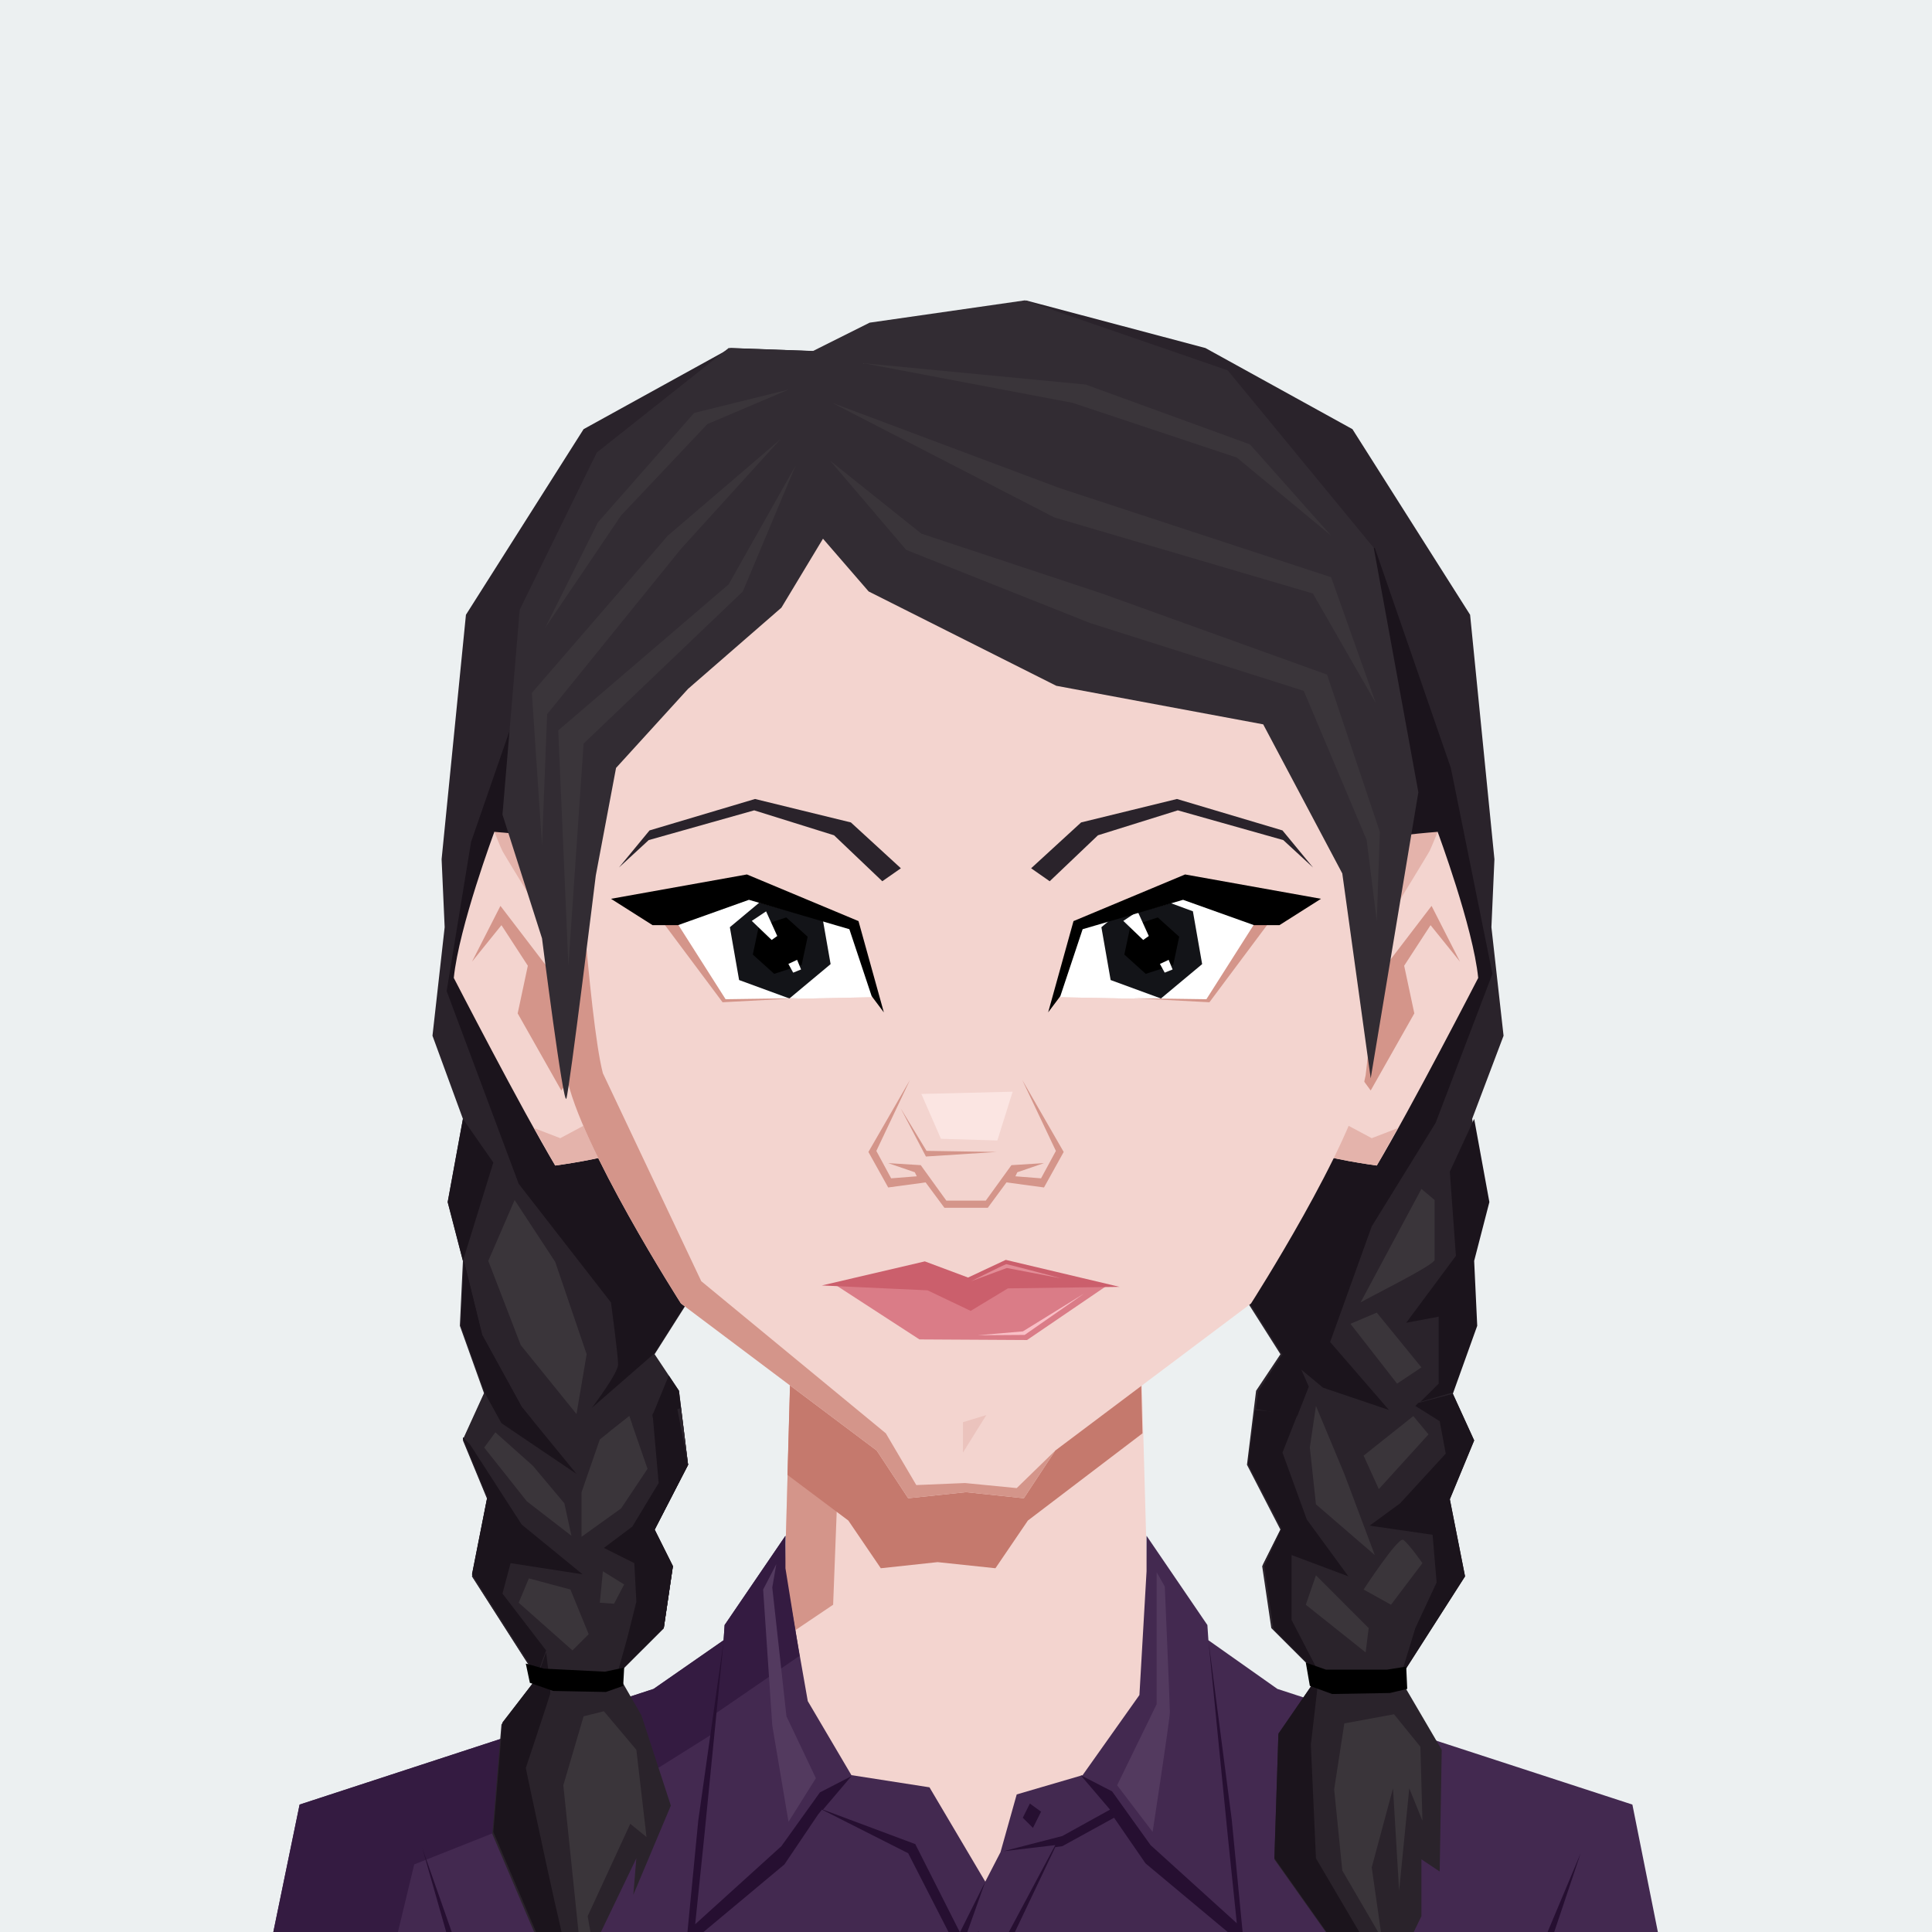 <?xml version="1.0" encoding="UTF-8"?>
<svg xmlns="http://www.w3.org/2000/svg" xmlns:xlink="http://www.w3.org/1999/xlink" width="200px" height="200px" viewBox="0 0 200 200" version="1.1">
<g id="surface1">
<rect x="0" y="0" width="200" height="200" style="fill:rgb(92.549%,94.118%,94.51%);fill-opacity:1;stroke:none;"/>
<path style=" stroke:none;fill-rule:nonzero;fill:rgb(16.471%,13.725%,16.863%);fill-opacity:1;" d="M 84.355 36.344 L 75.641 36.027 L 60.414 44.426 L 48.234 63.641 L 45.715 88.949 L 46.031 95.984 L 44.77 107.219 L 47.922 115.828 L 46.344 124.438 L 47.922 130.527 L 47.605 137.246 L 50.125 144.281 L 47.922 149.113 L 50.441 155.203 L 48.863 163.184 L 55.586 173.684 L 63.879 173.367 L 68.711 168.539 L 69.656 162.133 L 67.766 158.352 L 71.23 151.633 L 70.285 143.969 L 67.766 140.188 L 71.23 134.727 L 69.656 124.438 L 84.039 91.152 Z M 106.195 31.094 L 124.781 36.027 L 140.004 44.426 L 152.184 63.641 L 154.703 88.949 L 154.391 95.984 L 155.648 107.219 L 152.395 115.828 L 153.969 124.438 L 152.395 130.527 L 152.711 137.246 L 150.191 144.281 L 152.395 149.113 L 149.875 155.203 L 151.449 163.184 L 144.73 173.684 L 136.434 173.367 L 131.605 168.539 L 130.66 162.133 L 132.551 158.352 L 129.086 151.633 L 130.031 143.969 L 132.551 140.188 L 129.086 134.727 L 130.66 124.438 L 116.273 91.152 Z M 106.195 31.094 "/>
<path style=" stroke:none;fill-rule:nonzero;fill:rgb(10.588%,7.843%,10.98%);fill-opacity:1;" d="M 56.949 63.539 L 48.762 87.164 L 46.238 102.598 L 53.695 122.547 L 63.25 134.832 C 63.25 134.832 63.984 140.293 63.984 141.238 C 63.984 142.184 61.254 145.754 61.254 145.754 L 67.766 140.082 L 71.23 134.621 L 125.934 129.793 L 129.191 134.621 L 132.656 140.082 L 136.961 143.652 L 143.785 145.961 L 137.695 138.926 L 142 126.957 L 148.613 116.246 L 154.496 100.812 L 150.191 79.496 L 142.316 56.711 Z M 59.68 152.578 L 54.012 145.648 L 49.914 138.191 L 48.023 130.527 L 47.711 137.246 L 50.23 144.281 L 51.91 147.328 Z M 47.922 115.828 L 46.344 124.438 L 47.922 130.527 L 51.07 120.344 Z M 52.016 164.969 L 52.855 161.816 L 60.309 162.973 L 54.012 157.828 L 48.656 149.531 L 47.922 148.797 L 47.922 148.902 L 50.441 154.992 L 48.863 162.973 L 55.586 173.473 L 56.531 170.848 Z M 63.879 173.367 L 68.711 168.539 L 69.656 162.133 L 67.766 158.352 L 71.23 151.633 L 70.285 143.969 L 69.234 142.391 L 67.555 146.488 L 68.184 153.629 L 65.453 158.141 L 62.516 160.348 L 65.664 161.922 L 65.875 165.914 L 64.93 169.691 Z M 133.703 161.082 L 139.586 163.289 L 135.281 157.406 L 132.762 150.477 L 135.488 143.547 L 133.496 139.031 C 133.496 139.031 133.074 139.242 132.445 139.664 L 132.762 140.188 L 130.238 144.074 L 129.297 151.738 L 132.863 158.457 L 130.977 162.344 L 131.922 168.746 L 136.75 173.578 L 133.809 167.906 Z M 144.941 173.684 L 151.66 163.184 L 150.086 155.203 L 152.605 149.113 L 150.398 144.281 L 152.922 137.246 L 152.605 130.527 L 154.18 124.438 L 152.605 115.828 L 150.086 121.289 L 150.715 130.004 L 145.57 136.934 L 148.93 136.301 L 148.93 143.234 L 146.621 145.543 L 149.141 147.117 L 149.77 150.477 L 145.047 155.621 L 141.895 157.934 L 148.406 158.879 L 148.824 163.812 L 146.621 168.539 Z M 144.941 173.684 "/>
<path style=" stroke:none;fill-rule:nonzero;fill:rgb(22.745%,20.784%,22.745%);fill-opacity:1;" d="M 141.16 150.688 L 146.305 146.594 L 147.879 148.484 L 142.734 154.152 Z M 139.797 137.039 L 144.625 143.234 L 147.145 141.551 L 142.523 135.883 Z M 140.844 134.832 C 141.684 134.309 148.512 130.949 148.512 130.422 L 148.512 124.227 L 147.145 123.074 Z M 53.273 124.227 C 52.961 124.961 50.547 130.527 50.547 130.527 L 53.906 139.242 L 59.68 146.383 L 60.73 140.188 L 57.477 130.633 Z M 60.203 159.086 L 64.301 156.148 L 67.031 152.051 L 65.141 146.594 L 62.094 149.008 L 60.203 154.469 Z M 50.125 149.848 L 51.281 148.273 L 55.164 151.738 L 58.422 155.621 L 59.156 158.984 L 54.535 155.414 Z M 50.125 149.848 "/>
<path style=" stroke:none;fill-rule:nonzero;fill:rgb(95.294%,83.137%,81.176%);fill-opacity:1;" d="M 171.609 203.609 L 166.781 188.699 L 130.137 174.629 L 118.797 164.441 L 117.324 111.418 L 82.676 111.418 L 81.203 164.441 L 69.863 174.629 L 33.219 188.699 L 28.391 203.609 L 25.238 224.609 L 174.762 224.609 Z M 171.609 203.609 "/>
<path style=" stroke:none;fill-rule:nonzero;fill:rgb(83.137%,58.431%,54.118%);fill-opacity:1;" d="M 82.676 111.418 L 81.203 164.441 L 69.863 174.629 L 33.219 188.699 L 28.391 203.609 L 25.238 224.609 L 35.949 224.609 L 35.949 203.609 L 37.734 189.641 L 71.441 176.098 L 86.246 166.121 L 88.344 111.418 Z M 82.676 111.418 "/>
<path style=" stroke:none;fill-rule:nonzero;fill:rgb(77.255%,47.451%,42.745%);fill-opacity:1;" d="M 106.406 157.406 L 118.27 148.379 L 117.324 111.418 L 82.676 111.418 L 81.52 152.684 L 87.82 157.406 L 91.18 162.344 L 97.059 161.711 L 103.047 162.344 Z M 106.406 157.406 "/>
<path style=" stroke:none;fill-rule:nonzero;fill:rgb(26.275%,16.078%,31.373%);fill-opacity:1;" d="M 172.344 203.609 L 168.984 186.809 L 132.234 174.836 L 125.094 169.797 L 124.988 168.223 L 118.691 158.984 L 118.691 162.656 L 117.953 175.469 L 112.074 183.762 L 105.25 185.758 L 103.57 191.742 L 101.996 194.789 L 96.219 185.023 L 88.137 183.762 L 83.621 176.098 L 81.203 162.344 L 81.309 158.984 L 75.012 168.223 L 74.906 169.797 L 67.66 174.836 L 31.016 186.809 L 27.551 203.609 L 25.031 224.609 L 174.863 224.609 Z M 172.344 203.609 "/>
<path style=" stroke:none;fill-rule:nonzero;fill:rgb(20.392%,10.588%,25.49%);fill-opacity:1;" d="M 40.148 204.344 L 42.879 193.004 L 68.289 182.922 L 73.645 179.562 L 73.961 177.461 L 82.676 171.477 L 82.781 171.477 L 81.309 162.344 L 81.309 158.984 L 75.012 168.223 L 74.906 169.797 L 67.66 174.836 L 31.016 186.809 L 27.551 203.609 L 25.031 224.609 L 39.941 224.609 Z M 40.148 204.344 "/>
<path style=" stroke:none;fill-rule:nonzero;fill:rgb(14.902%,5.882%,19.216%);fill-opacity:1;" d="M 125.094 169.797 L 127.09 189.957 L 128.035 199.094 L 119.109 191.008 L 115.121 185.441 L 111.863 183.762 L 114.91 187.332 L 109.977 190.062 L 103.887 191.637 L 109.238 191.008 L 102.625 203.398 L 102.625 224.609 L 103.887 224.609 L 103.254 203.816 L 109.238 191.219 L 109.977 191.113 L 115.328 188.172 L 118.586 192.898 L 128.77 201.402 L 127.512 188.383 Z M 99.789 200.984 L 101.996 194.789 L 99.371 200.039 L 94.75 190.902 L 85.195 187.332 L 88.137 183.867 L 84.879 185.547 L 80.891 191.113 L 71.965 199.199 L 72.91 190.062 L 74.906 169.902 L 72.281 188.488 L 71.02 201.508 L 81.203 193.004 L 84.672 187.859 L 85.09 187.332 L 94.016 191.848 L 98.637 200.879 L 97.691 201.613 L 98.531 224.609 L 99.684 224.609 L 98.637 202.559 Z M 107.77 187.543 L 106.613 186.703 L 105.879 188.172 L 106.93 189.223 Z M 100.629 201.508 L 101.68 202.559 L 102.414 200.773 L 101.262 199.934 Z M 100.105 221.039 L 101.156 222.086 L 101.891 220.301 L 100.734 219.461 Z M 43.719 191.324 L 48.863 209.383 L 49.809 224.609 L 50.859 224.609 L 50.02 209.277 Z M 157.016 207.598 L 156.07 224.609 L 157.539 224.609 L 158.273 207.809 L 163.629 191.848 Z M 157.016 207.598 "/>
<path style=" stroke:none;fill-rule:nonzero;fill:rgb(32.549%,22.745%,37.255%);fill-opacity:1;" d="M 120.578 164.234 L 119.738 162.762 L 119.738 176.414 L 115.645 184.812 L 119.32 189.641 C 119.32 189.641 121.105 177.988 121.105 177.254 C 121.105 176.516 120.578 164.234 120.578 164.234 Z M 79.945 164.336 L 80.363 161.922 L 79 164.547 L 79.945 178.617 L 81.625 188.594 L 84.461 184.078 L 81.414 177.672 Z M 79.945 164.336 "/>
<path style=" stroke:none;fill-rule:nonzero;fill:rgb(95.294%,83.137%,81.176%);fill-opacity:1;" d="M 62.305 89.996 C 62.305 89.996 56.004 89.262 51.176 86.113 C 51.176 86.113 47.5 95.984 46.977 101.234 C 46.977 101.234 54.012 114.883 57.477 120.656 C 57.477 120.656 62.934 119.922 64.09 119.188 L 65.559 110.367 Z M 62.305 89.996 "/>
<path style=" stroke:none;fill-rule:nonzero;fill:rgb(89.412%,70.196%,67.059%);fill-opacity:1;" d="M 52.016 88.109 C 51.805 87.688 51.176 86.113 51.176 86.113 C 56.637 86.531 62.41 87.582 62.41 87.582 L 65.559 110.367 L 64.09 119.188 C 62.934 119.922 57.477 120.656 57.477 120.656 C 56.844 119.609 56.109 118.137 55.27 116.773 L 58 117.824 L 61.148 116.141 C 61.148 116.141 61.887 104.383 61.676 104.066 C 61.57 103.754 52.227 88.527 52.016 88.109 Z M 52.016 88.109 "/>
<path style=" stroke:none;fill-rule:nonzero;fill:rgb(83.137%,58.431%,54.118%);fill-opacity:1;" d="M 48.863 99.551 L 51.805 93.777 L 57.266 100.918 L 59.574 110.891 L 58.105 112.887 L 53.59 104.906 L 54.641 99.973 L 51.91 95.773 Z M 48.863 99.551 "/>
<path style=" stroke:none;fill-rule:nonzero;fill:rgb(95.294%,83.137%,81.176%);fill-opacity:1;" d="M 137.695 89.996 C 137.695 89.996 143.996 89.262 148.824 86.113 C 148.824 86.113 152.5 95.984 153.023 101.234 C 153.023 101.234 145.988 114.883 142.523 120.656 C 142.523 120.656 137.066 119.922 135.91 119.188 L 134.441 110.367 Z M 137.695 89.996 "/>
<path style=" stroke:none;fill-rule:nonzero;fill:rgb(89.412%,70.196%,67.059%);fill-opacity:1;" d="M 147.984 88.109 C 148.195 87.688 148.824 86.113 148.824 86.113 C 143.363 86.531 137.59 87.582 137.59 87.582 L 134.441 110.398 L 135.91 119.188 C 137.066 119.922 142.523 120.656 142.523 120.656 C 143.156 119.609 143.891 118.137 144.73 116.773 L 142 117.824 L 138.852 116.141 C 138.852 116.141 138.113 104.383 138.324 104.066 C 138.43 103.754 147.773 88.527 147.984 88.109 Z M 147.984 88.109 "/>
<path style=" stroke:none;fill-rule:nonzero;fill:rgb(83.137%,58.431%,54.118%);fill-opacity:1;" d="M 151.137 99.551 L 148.195 93.777 L 142.734 100.918 L 140.426 110.891 L 141.895 112.887 L 146.41 104.906 L 145.359 99.973 L 148.09 95.773 Z M 151.137 99.551 "/>
<path style=" stroke:none;fill-rule:nonzero;fill:rgb(95.294%,83.137%,81.176%);fill-opacity:1;" d="M 144.102 82.859 C 143.891 72.461 138.641 57.762 138.641 57.762 C 131.605 46.004 118.691 37.918 118.691 37.918 C 111.34 36.344 100 35.609 100 35.609 C 100 35.609 88.66 36.449 81.309 37.918 C 81.309 37.918 68.289 45.898 61.359 57.762 C 61.359 57.762 56.109 72.461 55.898 82.859 C 55.691 86.531 58.629 111.312 58.629 111.312 C 59.996 118.559 70.496 134.938 70.496 134.938 L 90.762 150.164 L 94.016 155.098 L 100 154.469 L 105.984 155.098 L 109.238 150.164 L 129.504 134.938 C 129.504 134.938 140.004 118.559 141.371 111.312 C 141.371 111.312 144.309 86.531 144.102 82.859 Z M 144.102 82.859 "/>
<path style=" stroke:none;fill-rule:nonzero;fill:rgb(92.157%,76.471%,74.118%);fill-opacity:1;" d="M 99.684 150.371 L 99.684 147.223 L 102.102 146.488 Z M 99.684 150.371 "/>
<path style=" stroke:none;fill-rule:nonzero;fill:rgb(83.137%,58.431%,54.118%);fill-opacity:1;" d="M 82.359 40.227 L 100 37.078 L 118.691 37.918 C 111.34 36.344 100 35.609 100 35.609 C 100 35.609 88.66 36.449 81.309 37.918 C 81.309 37.918 68.289 45.898 61.359 57.762 C 61.359 57.762 56.109 72.461 55.898 82.859 C 55.691 86.531 58.629 111.312 58.629 111.312 C 59.996 118.559 70.496 134.938 70.496 134.938 L 90.762 150.164 L 94.016 155.098 L 100 154.469 L 105.984 155.098 L 109.238 150.164 L 105.25 154.047 L 99.895 153.523 L 94.855 153.734 L 91.703 148.379 L 72.594 132.629 L 62.41 111.102 C 60.941 105.539 59.469 82.016 59.469 82.016 C 59.996 74.984 64.301 59.023 64.301 59.023 C 66.926 54.719 82.359 40.227 82.359 40.227 Z M 82.359 40.227 "/>
<path style=" stroke:none;fill-rule:nonzero;fill:rgb(85.49%,48.627%,52.941%);fill-opacity:1;" d="M 86.414 132.965 L 95.18 138.656 L 106.32 138.719 L 114.555 133.109 L 100.988 132.965 L 91.547 132.766 Z M 86.414 132.965 "/>
<path style=" stroke:none;fill-rule:nonzero;fill:rgb(79.608%,37.255%,42.353%);fill-opacity:1;" d="M 85.078 133.07 L 96.02 133.574 L 100.484 135.703 L 104.336 133.371 L 115.898 133.215 L 104.117 130.422 L 100.211 132.25 L 95.738 130.578 Z M 85.078 133.07 "/>
<path style=" stroke:none;fill-rule:nonzero;fill:rgb(97.647%,74.902%,77.647%);fill-opacity:1;" d="M 112.223 133.91 L 106.07 138.191 L 101.238 138.223 L 105.891 137.824 Z M 112.223 133.91 "/>
<path style=" stroke:none;fill-rule:nonzero;fill:rgb(88.627%,54.902%,58.824%);fill-opacity:1;" d="M 100.535 132.629 C 100.535 132.629 104.055 130.863 104.18 130.863 C 104.305 130.863 109.891 132.344 109.891 132.344 L 104.223 131.262 Z M 100.535 132.629 "/>
<path style=" stroke:none;fill-rule:nonzero;fill:rgb(100%,100%,100%);fill-opacity:1;" d="M 90.656 103.227 L 88.031 96.086 L 76.586 92.832 L 69.023 95.039 L 74.801 103.543 Z M 90.656 103.227 "/>
<path style=" stroke:none;fill-rule:nonzero;fill:rgb(7.451%,7.843%,9.412%);fill-opacity:1;" d="M 81.719 103.363 L 76.512 101.453 L 75.555 95.984 L 79.82 92.422 L 85.027 94.336 L 85.984 99.805 Z M 81.719 103.363 "/>
<path style=" stroke:none;fill-rule:nonzero;fill:rgb(0%,0%,0%);fill-opacity:1;" d="M 77.93 98.816 L 78.547 95.898 L 81.395 94.973 L 83.609 96.969 L 82.988 99.887 L 80.145 100.812 Z M 77.93 98.816 "/>
<path style=" stroke:none;fill-rule:nonzero;fill:rgb(100%,100%,100%);fill-opacity:1;" d="M 77.824 95.332 L 79.883 97.305 L 80.461 96.895 L 79.305 94.344 Z M 77.824 95.332 "/>
<path style=" stroke:none;fill-rule:nonzero;fill:rgb(100%,100%,100%);fill-opacity:1;" d="M 81.613 99.785 L 82.109 100.688 L 82.926 100.359 L 82.516 99.363 Z M 81.613 99.785 "/>
<path style=" stroke:none;fill-rule:nonzero;fill:rgb(95.294%,83.137%,81.176%);fill-opacity:1;" d="M 66.398 92.832 L 66.398 104.488 L 74.484 112.781 L 85.93 112.781 L 94.016 104.488 L 94.016 92.832 L 85.93 84.539 L 74.484 84.539 Z M 69.023 95.039 L 76.48 92.832 L 88.031 96.086 L 90.656 103.227 L 74.801 103.543 Z M 69.023 95.039 "/>
<path style=" stroke:none;fill-rule:nonzero;fill:rgb(83.137%,58.431%,54.118%);fill-opacity:1;" d="M 69.969 95.352 L 75.113 103.438 L 82.676 103.332 L 74.801 103.754 L 68.605 95.457 Z M 69.969 95.352 "/>
<path style=" stroke:none;fill-rule:nonzero;fill:rgb(0%,0%,0%);fill-opacity:1;" d="M 91.496 104.801 L 88.871 95.352 L 77.32 90.523 L 63.25 93.043 L 67.555 95.773 L 70.18 95.773 L 77.531 93.148 L 87.926 96.191 L 90.234 103.121 Z M 91.496 104.801 "/>
<path style=" stroke:none;fill-rule:nonzero;fill:rgb(100%,100%,100%);fill-opacity:1;" d="M 109.344 103.227 L 111.969 96.086 L 123.414 92.832 L 130.977 95.039 L 125.199 103.543 Z M 109.344 103.227 "/>
<path style=" stroke:none;fill-rule:nonzero;fill:rgb(7.451%,7.843%,9.412%);fill-opacity:1;" d="M 120.18 103.363 L 114.973 101.453 L 114.016 95.984 L 118.281 92.422 L 123.488 94.336 L 124.445 99.805 Z M 120.18 103.363 "/>
<path style=" stroke:none;fill-rule:nonzero;fill:rgb(0%,0%,0%);fill-opacity:1;" d="M 116.391 98.816 L 117.012 95.898 L 119.855 94.973 L 122.07 96.969 L 121.453 99.887 L 118.605 100.812 Z M 116.391 98.816 "/>
<path style=" stroke:none;fill-rule:nonzero;fill:rgb(100%,100%,100%);fill-opacity:1;" d="M 116.285 95.332 L 118.344 97.305 L 118.922 96.895 L 117.766 94.344 Z M 116.285 95.332 "/>
<path style=" stroke:none;fill-rule:nonzero;fill:rgb(100%,100%,100%);fill-opacity:1;" d="M 120.074 99.785 L 120.57 100.688 L 121.387 100.359 L 120.98 99.363 Z M 120.074 99.785 "/>
<path style=" stroke:none;fill-rule:nonzero;fill:rgb(95.294%,83.137%,81.176%);fill-opacity:1;" d="M 125.516 84.539 L 114.07 84.539 L 105.984 92.832 L 105.984 104.488 L 114.07 112.781 L 125.516 112.781 L 133.602 104.488 L 133.602 92.832 Z M 125.199 103.543 L 109.344 103.227 L 111.969 96.086 L 123.52 92.832 L 130.977 95.039 Z M 125.199 103.543 "/>
<path style=" stroke:none;fill-rule:nonzero;fill:rgb(83.137%,58.431%,54.118%);fill-opacity:1;" d="M 130.031 95.352 L 124.887 103.438 L 117.324 103.332 L 125.199 103.754 L 131.395 95.457 Z M 130.031 95.352 "/>
<path style=" stroke:none;fill-rule:nonzero;fill:rgb(0%,0%,0%);fill-opacity:1;" d="M 108.504 104.801 L 111.129 95.352 L 122.68 90.523 L 136.75 93.043 L 132.445 95.773 L 129.82 95.773 L 122.469 93.148 L 112.074 96.191 L 109.766 103.121 Z M 108.504 104.801 "/>
<path style=" stroke:none;fill-rule:nonzero;fill:rgb(16.471%,13.725%,16.863%);fill-opacity:1;" d="M 93.258 89.883 L 91.336 91.227 L 86.34 86.469 L 78.074 83.887 L 67.156 86.965 L 64.07 89.809 L 67.238 85.965 L 78.16 82.711 L 88.082 85.137 Z M 93.258 89.883 "/>
<path style=" stroke:none;fill-rule:nonzero;fill:rgb(16.471%,13.725%,16.863%);fill-opacity:1;" d="M 106.742 89.883 L 108.664 91.227 L 113.66 86.469 L 121.926 83.887 L 132.844 86.965 L 135.93 89.809 L 132.762 85.965 L 121.84 82.711 L 111.918 85.137 Z M 106.742 89.883 "/>
<path style=" stroke:none;fill-rule:nonzero;fill:rgb(83.137%,58.431%,54.118%);fill-opacity:1;" d="M 105.828 111.805 L 109.305 119.145 L 107.77 121.98 L 105.113 121.77 L 105.312 121.352 L 108.074 120.406 L 104.703 120.617 L 102.047 124.289 L 97.965 124.289 L 95.316 120.617 L 91.945 120.406 L 94.699 121.352 L 94.906 121.77 L 92.25 121.98 L 90.719 119.145 L 94.195 111.805 L 89.898 119.25 L 91.945 122.926 L 95.82 122.402 L 97.762 125.027 L 102.258 125.027 L 104.191 122.402 L 108.074 122.926 L 110.113 119.25 Z M 105.828 111.805 "/>
<path style=" stroke:none;fill-rule:nonzero;fill:rgb(83.137%,58.431%,54.118%);fill-opacity:1;" d="M 93.238 114.734 L 95.914 119.137 L 103.16 119.25 L 95.852 119.723 Z M 93.238 114.734 "/>
<path style=" stroke:none;fill-rule:nonzero;fill:rgb(98.431%,89.804%,88.627%);fill-opacity:1;" d="M 95.379 113.246 L 97.406 117.887 L 103.246 118.062 L 104.828 113.012 Z M 95.379 113.246 "/>
<path style=" stroke:none;fill-rule:nonzero;fill:rgb(19.608%,17.255%,20%);fill-opacity:1;" d="M 85.195 55.766 L 89.922 61.227 L 109.344 70.992 L 130.766 74.984 L 138.953 90.418 L 141.895 111.629 L 146.828 82.016 L 142.211 56.711 L 127.09 38.336 L 106.09 31.094 L 90.023 33.402 L 84.145 36.344 L 75.43 36.027 L 61.781 46.844 L 53.801 63.117 L 52.016 84.328 L 56.109 97.137 C 56.109 97.137 58.316 114.566 58.629 113.727 C 58.945 112.887 61.676 90.629 61.676 90.629 L 63.773 79.496 L 71.23 71.309 L 80.891 62.906 Z M 85.195 55.766 "/>
<path style=" stroke:none;fill-rule:nonzero;fill:rgb(16.471%,13.725%,16.863%);fill-opacity:1;" d="M 48.863 163.184 L 55.586 173.684 L 63.879 173.367 L 68.711 168.539 L 69.656 162.133 L 67.766 158.352 L 71.23 151.633 L 70.496 145.754 L 59.68 149.426 L 50.125 144.176 L 47.922 149.008 L 50.441 155.098 Z M 149.98 155.098 L 152.5 149.008 L 150.297 144.176 L 139.059 147.434 L 129.926 145.859 L 129.191 151.422 L 132.656 158.141 L 130.766 161.922 L 131.711 168.328 L 136.539 173.156 L 144.836 173.473 L 151.555 162.973 Z M 55.586 173.684 L 51.91 178.512 L 50.965 189.852 L 57.055 204.133 L 66.398 210.746 L 61.988 200.457 L 65.875 192.371 L 65.559 196.152 L 69.445 186.914 L 66.398 177.566 L 63.984 173.367 L 60.102 172.004 Z M 136.539 173.367 L 132.34 179.562 L 131.922 192.477 L 138.535 201.824 L 141.16 210.746 L 147.145 198.359 L 147.145 192.477 L 149.035 193.738 L 149.246 181.137 L 144.941 173.789 L 140.738 171.266 Z M 136.539 173.367 "/>
<path style=" stroke:none;fill-rule:nonzero;fill:rgb(10.588%,7.843%,10.98%);fill-opacity:1;" d="M 59.68 152.578 L 54.012 145.648 L 49.914 138.191 L 48.023 130.527 L 47.711 137.246 L 50.23 144.281 L 51.91 147.328 Z M 52.016 164.969 L 52.855 161.816 L 60.309 162.973 L 54.012 157.828 L 48.656 149.531 L 47.922 148.797 L 47.922 148.902 L 50.441 154.992 L 48.863 162.973 L 55.586 173.473 L 56.531 170.848 Z M 63.879 173.367 L 68.711 168.539 L 69.656 162.133 L 67.766 158.352 L 71.23 151.633 L 70.074 145.648 L 69.234 144.598 L 67.555 146.383 L 68.184 153.523 L 65.453 158.039 L 62.516 160.242 L 65.664 161.816 L 65.875 165.809 L 64.93 169.586 Z M 146.516 145.543 L 149.035 147.117 L 149.664 150.477 L 144.941 155.621 L 141.789 157.934 L 148.301 158.879 L 148.719 163.812 L 146.516 168.539 L 144.941 173.684 L 151.66 163.184 L 150.086 155.203 L 152.605 149.113 L 150.398 144.281 L 146.828 145.227 Z M 130.871 162.133 L 131.816 168.539 L 136.645 173.367 L 133.703 167.699 L 133.703 160.977 L 139.586 163.184 L 135.281 157.301 L 132.762 150.371 L 134.336 146.383 L 129.926 145.961 L 129.191 151.527 L 132.656 158.246 Z M 55.586 173.684 L 56.531 171.059 C 56.531 171.059 57.055 174.941 56.949 175.363 C 56.844 175.781 54.43 183.027 54.43 183.027 C 54.43 183.027 58.629 203.082 59.051 203.398 C 59.469 203.711 66.504 210.539 66.504 210.539 L 57.16 203.922 L 51.07 189.641 L 52.016 178.301 Z M 136.539 173.367 L 135.699 180.613 L 136.227 192.371 L 140.738 200.039 L 141.16 210.641 L 138.535 201.719 L 131.922 192.371 L 132.34 179.457 Z M 136.539 173.367 "/>
<path style=" stroke:none;fill-rule:nonzero;fill:rgb(22.745%,20.784%,22.745%);fill-opacity:1;" d="M 60.203 159.086 L 64.301 156.148 L 67.031 152.051 L 65.141 146.594 L 62.094 149.008 L 60.203 154.469 Z M 50.125 149.848 L 51.281 148.273 L 55.164 151.738 L 58.422 155.621 L 59.156 158.984 L 54.535 155.414 Z M 53.695 165.914 L 54.746 163.391 L 59.051 164.547 L 60.941 169.168 L 59.262 170.848 Z M 62.094 165.914 L 62.41 162.656 L 64.613 164.023 L 63.566 166.016 Z M 136.227 145.543 L 139.164 152.578 L 142.316 160.977 L 136.227 155.727 L 135.594 149.848 Z M 141.16 150.688 L 146.305 146.594 L 147.879 148.484 L 142.734 154.152 Z M 135.176 166.121 L 136.227 163.078 L 141.684 168.539 L 141.371 171.059 Z M 141.16 164.547 C 141.16 164.547 144.73 159.086 145.254 159.402 C 145.781 159.719 147.25 161.816 147.25 161.816 L 143.996 166.121 Z M 82.359 48.207 L 76.898 61.227 L 60.414 76.977 L 58.84 99.973 L 57.789 75.613 L 75.43 60.492 Z M 80.785 45.477 L 70.496 56.816 L 56.637 73.934 L 56.109 87.477 L 55.059 71.727 L 69.129 55.453 Z M 81.625 40.332 L 71.859 42.746 L 61.887 54.086 L 56.426 65.008 L 64.301 53.352 L 73.227 43.902 Z M 85.93 47.684 L 93.805 56.922 L 112.809 64.484 L 134.965 71.516 L 141.477 86.953 L 142.523 95.352 L 142.84 86.113 L 137.379 69.836 L 114.07 61.438 L 95.379 55.242 Z M 86.141 41.699 L 109.137 53.562 L 135.91 61.438 L 142.422 72.777 L 137.801 59.758 L 109.66 50.516 Z M 89.395 37.602 L 112.391 39.809 L 129.398 46.004 L 137.801 55.453 L 128.035 47.367 L 111.023 41.699 Z M 60.414 177.672 L 58.316 184.812 L 59.891 200.039 L 61.988 204.973 L 60.836 198.359 L 65.246 188.801 L 66.926 190.168 L 65.875 181.137 L 62.516 177.148 Z M 139.164 178.406 L 138.113 185.234 L 138.953 193.633 L 143.051 200.668 L 142 193.316 L 144.203 185.129 L 144.836 195.734 L 145.887 185.129 L 147.25 188.488 L 147.039 180.824 L 144.309 177.461 Z M 139.164 178.406 "/>
<path style=" stroke:none;fill-rule:nonzero;fill:rgb(0%,0%,0%);fill-opacity:1;" d="M 54.852 174.207 L 57.266 175.047 L 62.727 175.152 L 64.512 174.523 L 64.613 172.633 L 62.621 173.051 L 56.32 172.738 L 54.43 172.211 Z M 135.176 172.109 L 135.594 174.523 L 137.906 175.363 L 143.891 175.258 L 145.676 174.836 L 145.57 172.527 L 143.574 172.844 L 137.273 172.844 Z M 135.176 172.109 "/>
</g>
</svg>
